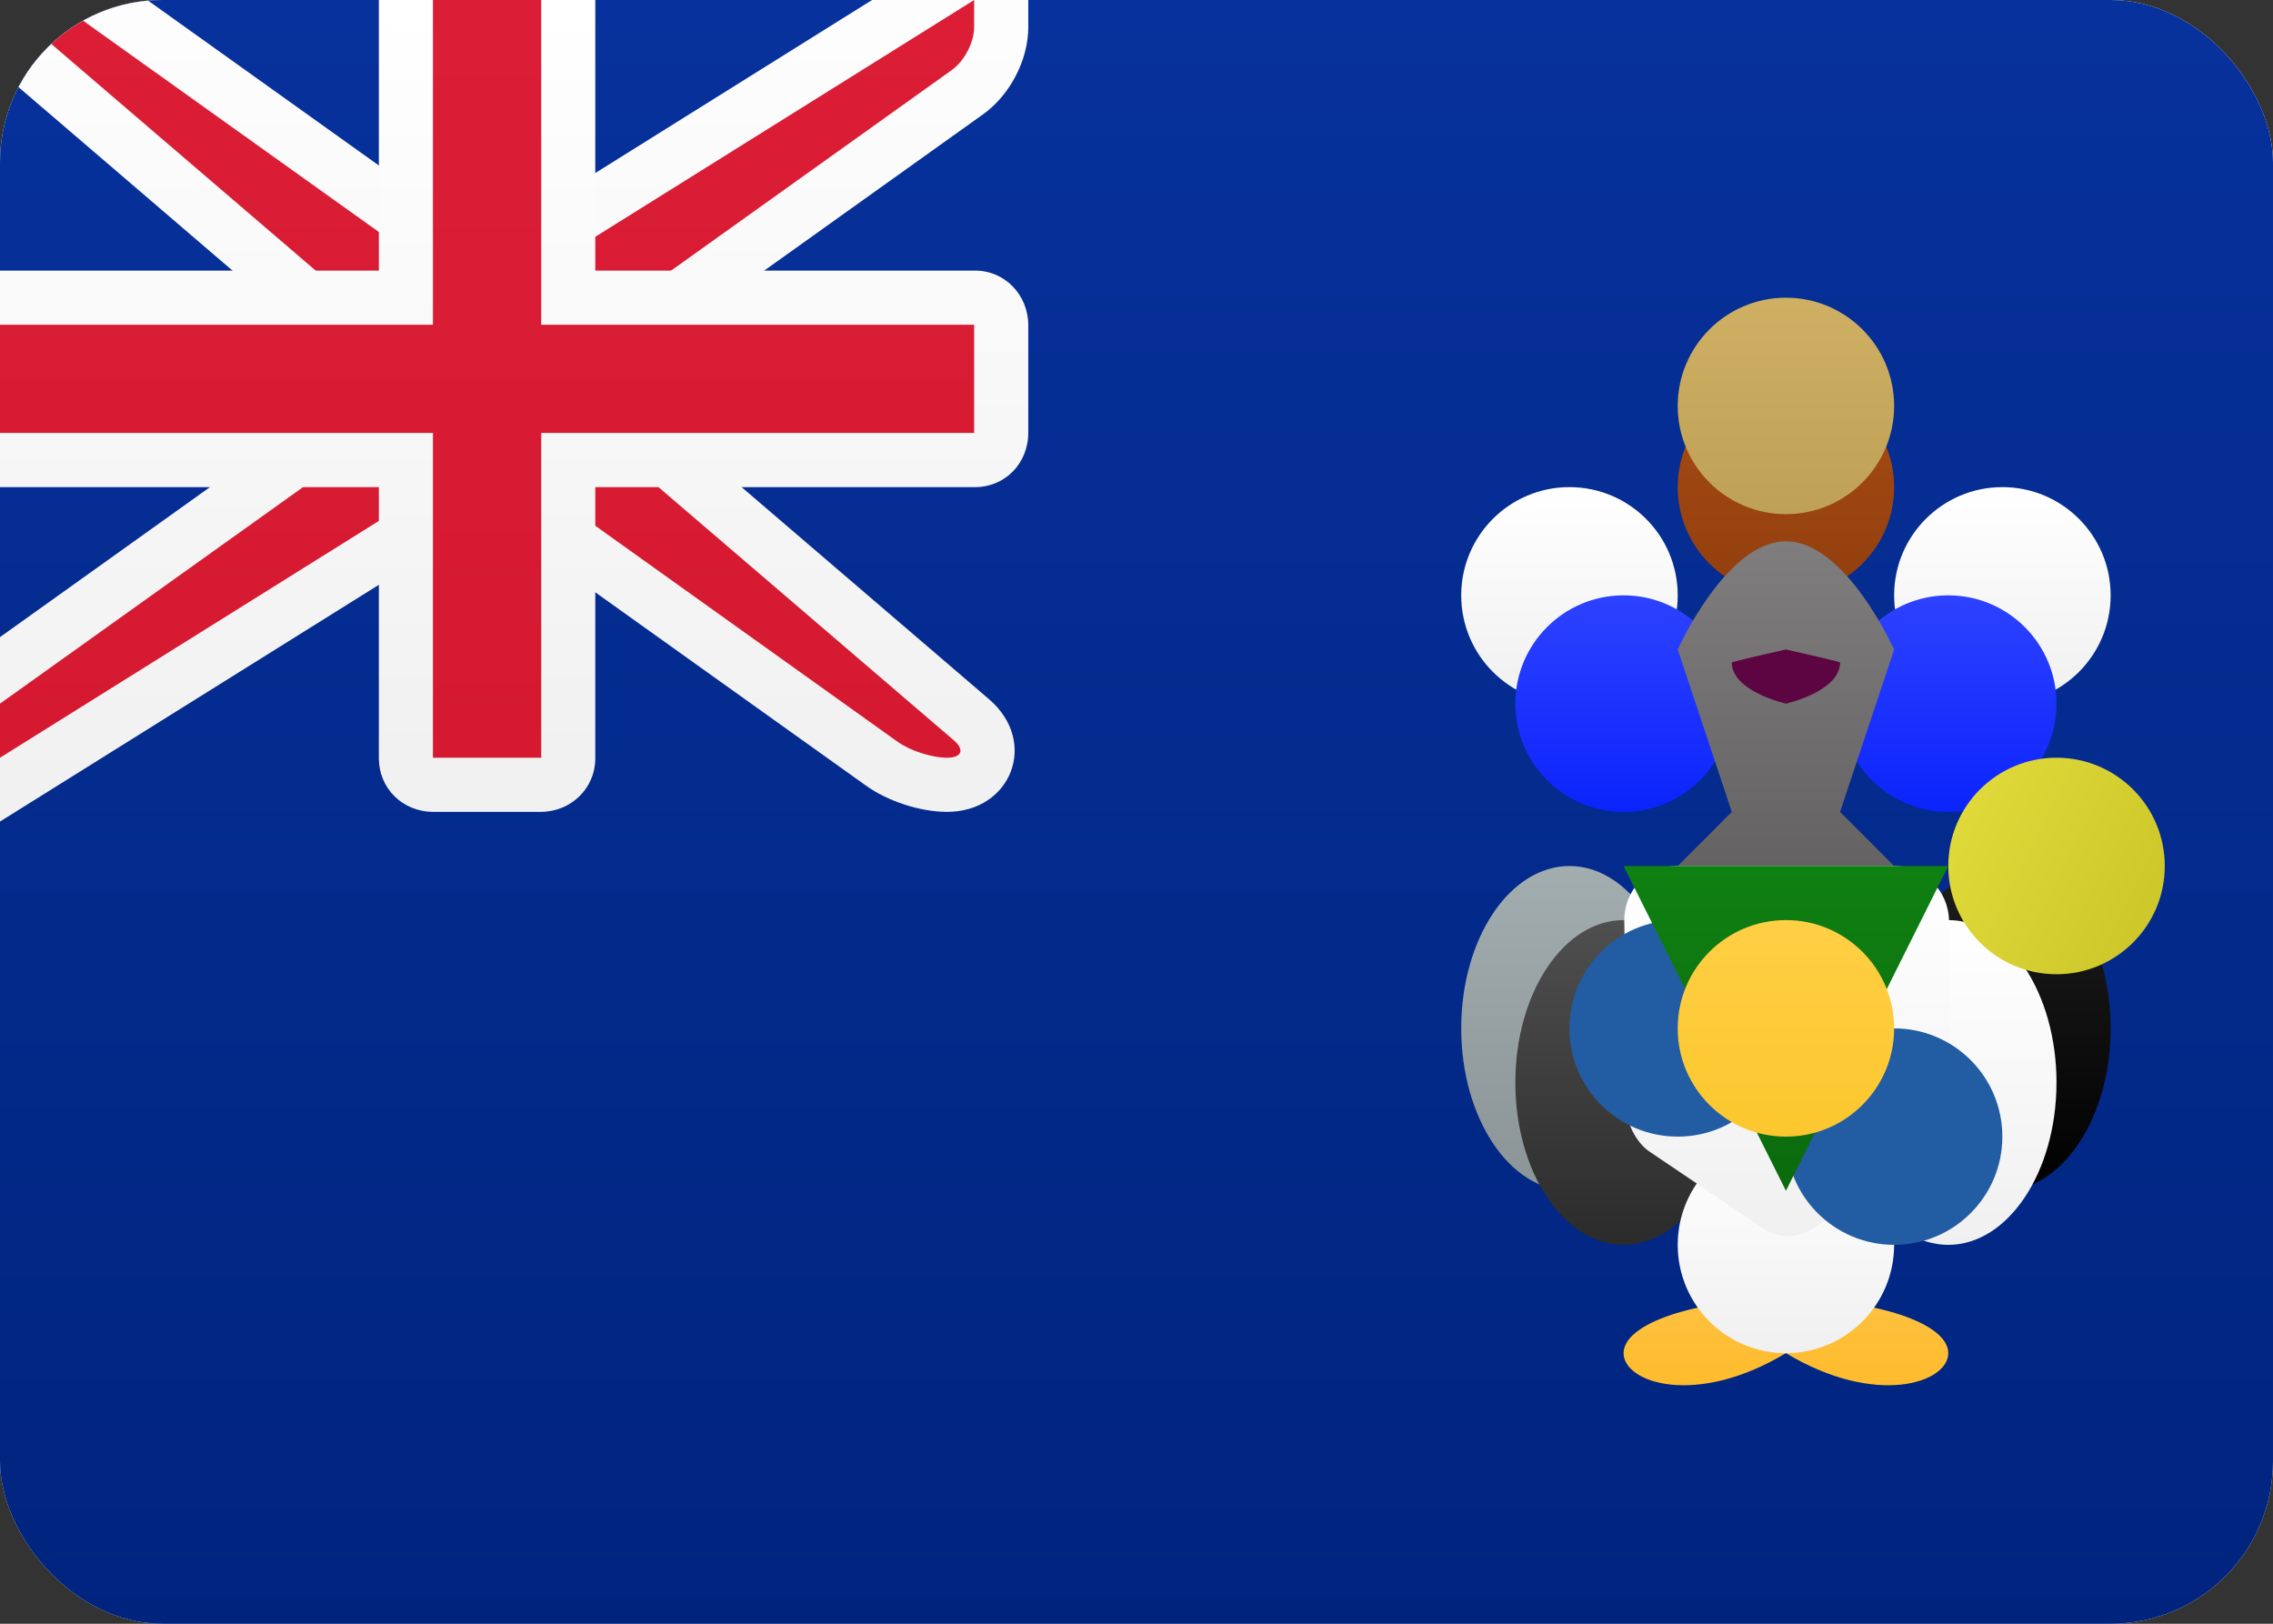 <svg fill="none" xmlns="http://www.w3.org/2000/svg" viewBox="0 0 28 20"><rect x="0" y="0" width="28" height="20" fill="#333333" stroke="none"/><g clip-path="url(#clip0_1310_7675)"><path d="M28 3.05176e-05H0V20H28V3.05176e-05Z" fill="url(#paint0_linear_1310_7675)"/><path d="M28 3.05176e-05H0V20H28V3.05176e-05Z" fill="url(#paint1_linear_1310_7675)"/><path d="M4 4.307L-1.802 -0.667H0.88L5.547 2.667H6.476L12.667 -1.203V0.333C12.667 0.737 12.444 1.169 12.11 1.408L8 4.343V5.027L12.183 8.612C12.799 9.14 12.455 10 11.667 10C11.34 10 10.94 9.872 10.668 9.677L6.453 6.667H5.525L-0.667 10.536V8.324L4 4.99V4.307Z" fill="url(#paint2_linear_1310_7675)"/><path fill-rule="evenodd" clip-rule="evenodd" d="M4.667 4L0 3.05176e-05H0.667L5.333 3.333H6.667L12 3.05176e-05V0.333C12 0.517 11.885 0.749 11.722 0.865L7.333 4V5.333L11.749 9.118C11.888 9.237 11.845 9.333 11.667 9.333C11.483 9.333 11.218 9.251 11.055 9.135L6.667 6H5.333L0 9.333V8.667L4.667 5.333V4Z" fill="url(#paint3_linear_1310_7675)"/><path fill-rule="evenodd" clip-rule="evenodd" d="M0 3.333V6H4.667V9.34C4.667 9.704 4.952 10 5.34 10H6.66C7.032 10 7.333 9.712 7.333 9.34V6H12.013C12.374 6 12.667 5.715 12.667 5.327V4.006C12.667 3.635 12.38 3.333 12.013 3.333H7.333V3.05176e-05H4.667V3.333H0Z" fill="url(#paint4_linear_1310_7675)"/><path fill-rule="evenodd" clip-rule="evenodd" d="M0 4H5.333V3.333V3.05176e-05H6.667V3.333V4H12V5.333H6.667V6V9.333H5.333V6V5.333H0V4Z" fill="url(#paint5_linear_1310_7675)"/><path d="M24.667 14.667C25.403 14.667 26 13.771 26 12.667C26 11.562 25.403 10.667 24.667 10.667C23.93 10.667 23.333 11.562 23.333 12.667C23.333 13.771 23.93 14.667 24.667 14.667Z" fill="url(#paint6_linear_1310_7675)"/><path d="M24 15.333C24.736 15.333 25.333 14.438 25.333 13.333C25.333 12.229 24.736 11.333 24 11.333C23.264 11.333 22.667 12.229 22.667 13.333C22.667 14.438 23.264 15.333 24 15.333Z" fill="url(#paint7_linear_1310_7675)"/><path d="M19.333 14.667C20.07 14.667 20.667 13.771 20.667 12.667C20.667 11.562 20.07 10.667 19.333 10.667C18.597 10.667 18 11.562 18 12.667C18 13.771 18.597 14.667 19.333 14.667Z" fill="url(#paint8_linear_1310_7675)"/><path d="M20 15.333C20.736 15.333 21.333 14.438 21.333 13.333C21.333 12.229 20.736 11.333 20 11.333C19.264 11.333 18.667 12.229 18.667 13.333C18.667 14.438 19.264 15.333 20 15.333Z" fill="url(#paint9_linear_1310_7675)"/><path fill-rule="evenodd" clip-rule="evenodd" d="M22 16.667C23.105 17.333 24 17.035 24 16.667C24 16.299 23.105 16 22 16C20.895 16 20 16.299 20 16.667C20 17.035 20.895 17.333 22 16.667Z" fill="url(#paint10_linear_1310_7675)"/><path d="M24.667 8.667C25.403 8.667 26 8.07 26 7.333C26 6.597 25.403 6 24.667 6C23.93 6 23.333 6.597 23.333 7.333C23.333 8.07 23.93 8.667 24.667 8.667Z" fill="url(#paint11_linear_1310_7675)"/><path d="M22 7.333C22.736 7.333 23.333 6.736 23.333 6C23.333 5.264 22.736 4.667 22 4.667C21.264 4.667 20.667 5.264 20.667 6C20.667 6.736 21.264 7.333 22 7.333Z" fill="url(#paint12_linear_1310_7675)"/><path d="M22 6.333C22.736 6.333 23.333 5.736 23.333 5C23.333 4.264 22.736 3.667 22 3.667C21.264 3.667 20.667 4.264 20.667 5C20.667 5.736 21.264 6.333 22 6.333Z" fill="url(#paint13_linear_1310_7675)"/><path d="M22 16.667C22.736 16.667 23.333 16.07 23.333 15.333C23.333 14.597 22.736 14 22 14C21.264 14 20.667 14.597 20.667 15.333C20.667 16.07 21.264 16.667 22 16.667Z" fill="url(#paint14_linear_1310_7675)"/><path d="M19.333 8.667C20.07 8.667 20.667 8.07 20.667 7.333C20.667 6.597 20.07 6 19.333 6C18.597 6 18 6.597 18 7.333C18 8.07 18.597 8.667 19.333 8.667Z" fill="url(#paint15_linear_1310_7675)"/><path d="M20 10C20.736 10 21.333 9.403 21.333 8.667C21.333 7.93 20.736 7.333 20 7.333C19.264 7.333 18.667 7.93 18.667 8.667C18.667 9.403 19.264 10 20 10Z" fill="url(#paint16_linear_1310_7675)"/><path d="M24 10C24.736 10 25.333 9.403 25.333 8.667C25.333 7.93 24.736 7.333 24 7.333C23.264 7.333 22.667 7.93 22.667 8.667C22.667 9.403 23.264 10 24 10Z" fill="url(#paint17_linear_1310_7675)"/><path d="M25.333 12C26.07 12 26.667 11.403 26.667 10.667C26.667 9.93 26.07 9.333 25.333 9.333C24.597 9.333 24 9.93 24 10.667C24 11.403 24.597 12 25.333 12Z" fill="url(#paint18_linear_1310_7675)"/><path fill-rule="evenodd" clip-rule="evenodd" d="M21.333 10L20.667 10.667H23.333L22.667 10L23.333 8C23.333 8 22.736 6.667 22 6.667C21.264 6.667 20.667 8 20.667 8L21.333 10Z" fill="url(#paint19_linear_1310_7675)"/><path fill-rule="evenodd" clip-rule="evenodd" d="M22 8.667C22 8.667 22.667 8.517 22.667 8.16C22.667 8.149 22 8 22 8C22 8 21.333 8.149 21.333 8.16C21.333 8.517 22 8.667 22 8.667Z" fill="#5D0543"/><path d="M20.009 11.341C20.004 10.969 20.288 10.667 20.66 10.667H23.34C23.704 10.667 24.004 10.974 24.009 11.341L24.041 13.668C24.043 13.851 23.912 14.088 23.764 14.185L22.304 15.148C22.148 15.25 21.893 15.246 21.747 15.148L20.32 14.185C20.168 14.083 20.043 13.857 20.041 13.668L20.009 11.341Z" fill="url(#paint20_linear_1310_7675)"/><path d="M23.333 15.333C24.07 15.333 24.666 14.736 24.666 14C24.666 13.264 24.07 12.667 23.333 12.667C22.597 12.667 22 13.264 22 14C22 14.736 22.597 15.333 23.333 15.333Z" fill="#225DA4"/><path d="M20.667 14C21.403 14 22 13.403 22 12.667C22 11.93 21.403 11.333 20.667 11.333C19.93 11.333 19.333 11.93 19.333 12.667C19.333 13.403 19.93 14 20.667 14Z" fill="#225DA4"/><path fill-rule="evenodd" clip-rule="evenodd" d="M20 10.667H24L22 14.667L20 10.667Z" fill="url(#paint21_linear_1310_7675)"/><path d="M22 14C22.736 14 23.333 13.403 23.333 12.667C23.333 11.93 22.736 11.333 22 11.333C21.264 11.333 20.667 11.93 20.667 12.667C20.667 13.403 21.264 14 22 14Z" fill="url(#paint22_linear_1310_7675)"/></g><defs><linearGradient id="paint0_linear_1310_7675" x1="14" y1="3.05176e-05" x2="14" y2="20" gradientUnits="userSpaceOnUse"><stop stop-color="#FFFFFF"/><stop offset="1" stop-color="#F0F0F0"/></linearGradient><linearGradient id="paint1_linear_1310_7675" x1="14" y1="3.05176e-05" x2="14" y2="20" gradientUnits="userSpaceOnUse"><stop stop-color="#07319C"/><stop offset="1" stop-color="#00247E"/></linearGradient><linearGradient id="paint2_linear_1310_7675" x1="5.432" y1="-1.203" x2="5.432" y2="10.536" gradientUnits="userSpaceOnUse"><stop stop-color="white"/><stop offset="1" stop-color="#F0F0F0"/></linearGradient><linearGradient id="paint3_linear_1310_7675" x1="6" y1="3.05176e-05" x2="6" y2="9.333" gradientUnits="userSpaceOnUse"><stop stop-color="#DB1E36"/><stop offset="1" stop-color="#D51931"/></linearGradient><linearGradient id="paint4_linear_1310_7675" x1="6.333" y1="3.05176e-05" x2="6.333" y2="10" gradientUnits="userSpaceOnUse"><stop stop-color="white"/><stop offset="1" stop-color="#F0F0F0"/></linearGradient><linearGradient id="paint5_linear_1310_7675" x1="6" y1="3.05176e-05" x2="6" y2="9.333" gradientUnits="userSpaceOnUse"><stop stop-color="#DB1E36"/><stop offset="1" stop-color="#D51931"/></linearGradient><linearGradient id="paint6_linear_1310_7675" x1="24.667" y1="10.667" x2="24.667" y2="14.667" gradientUnits="userSpaceOnUse"><stop stop-color="#1E1E1E"/><stop offset="1"/></linearGradient><linearGradient id="paint7_linear_1310_7675" x1="24" y1="11.333" x2="24" y2="15.333" gradientUnits="userSpaceOnUse"><stop stop-color="white"/><stop offset="1" stop-color="#F0F0F0"/></linearGradient><linearGradient id="paint8_linear_1310_7675" x1="19.333" y1="10.667" x2="19.333" y2="14.667" gradientUnits="userSpaceOnUse"><stop stop-color="#A2ADB0"/><stop offset="1" stop-color="#8B9497"/></linearGradient><linearGradient id="paint9_linear_1310_7675" x1="20" y1="11.333" x2="20" y2="15.333" gradientUnits="userSpaceOnUse"><stop stop-color="#4F4F4F"/><stop offset="1" stop-color="#2B2B2B"/></linearGradient><linearGradient id="paint10_linear_1310_7675" x1="22" y1="16" x2="22" y2="17.062" gradientUnits="userSpaceOnUse"><stop stop-color="#FEC241"/><stop offset="1" stop-color="#FEBB2C"/></linearGradient><linearGradient id="paint11_linear_1310_7675" x1="24.667" y1="6" x2="24.667" y2="8.667" gradientUnits="userSpaceOnUse"><stop stop-color="white"/><stop offset="1" stop-color="#F0F0F0"/></linearGradient><linearGradient id="paint12_linear_1310_7675" x1="22" y1="4.667" x2="22" y2="7.333" gradientUnits="userSpaceOnUse"><stop stop-color="#A84B14"/><stop offset="1" stop-color="#913F0E"/></linearGradient><linearGradient id="paint13_linear_1310_7675" x1="22" y1="3.667" x2="22" y2="6.333" gradientUnits="userSpaceOnUse"><stop stop-color="#CFB063"/><stop offset="1" stop-color="#BEA157"/></linearGradient><linearGradient id="paint14_linear_1310_7675" x1="22" y1="14" x2="22" y2="16.667" gradientUnits="userSpaceOnUse"><stop stop-color="white"/><stop offset="1" stop-color="#F0F0F0"/></linearGradient><linearGradient id="paint15_linear_1310_7675" x1="19.333" y1="6" x2="19.333" y2="8.667" gradientUnits="userSpaceOnUse"><stop stop-color="white"/><stop offset="1" stop-color="#F0F0F0"/></linearGradient><linearGradient id="paint16_linear_1310_7675" x1="20" y1="7.333" x2="20" y2="10" gradientUnits="userSpaceOnUse"><stop stop-color="#2D42FF"/><stop offset="1" stop-color="#0B24FC"/></linearGradient><linearGradient id="paint17_linear_1310_7675" x1="24" y1="7.333" x2="24" y2="10" gradientUnits="userSpaceOnUse"><stop stop-color="#2D42FF"/><stop offset="1" stop-color="#0B24FC"/></linearGradient><linearGradient id="paint18_linear_1310_7675" x1="24" y1="9.333" x2="26.667" y2="10.667" gradientUnits="userSpaceOnUse"><stop stop-color="#E3DC3D"/><stop offset="1" stop-color="#CFC82A"/></linearGradient><linearGradient id="paint19_linear_1310_7675" x1="22" y1="6.667" x2="22" y2="10.667" gradientUnits="userSpaceOnUse"><stop stop-color="#7F7D7D"/><stop offset="1" stop-color="#656263"/></linearGradient><linearGradient id="paint20_linear_1310_7675" x1="22.025" y1="10.667" x2="22.025" y2="15.223" gradientUnits="userSpaceOnUse"><stop stop-color="white"/><stop offset="1" stop-color="#F0F0F0"/></linearGradient><linearGradient id="paint21_linear_1310_7675" x1="22" y1="10.667" x2="22" y2="14.667" gradientUnits="userSpaceOnUse"><stop stop-color="#0F8012"/><stop offset="1" stop-color="#0B6A0D"/></linearGradient><linearGradient id="paint22_linear_1310_7675" x1="22" y1="11.333" x2="22" y2="14" gradientUnits="userSpaceOnUse"><stop stop-color="#FFCF44"/><stop offset="1" stop-color="#FCC72E"/></linearGradient><clipPath id="clip0_1310_7675"><rect width="28" height="20" rx="2" fill="white"/></clipPath></defs></svg>